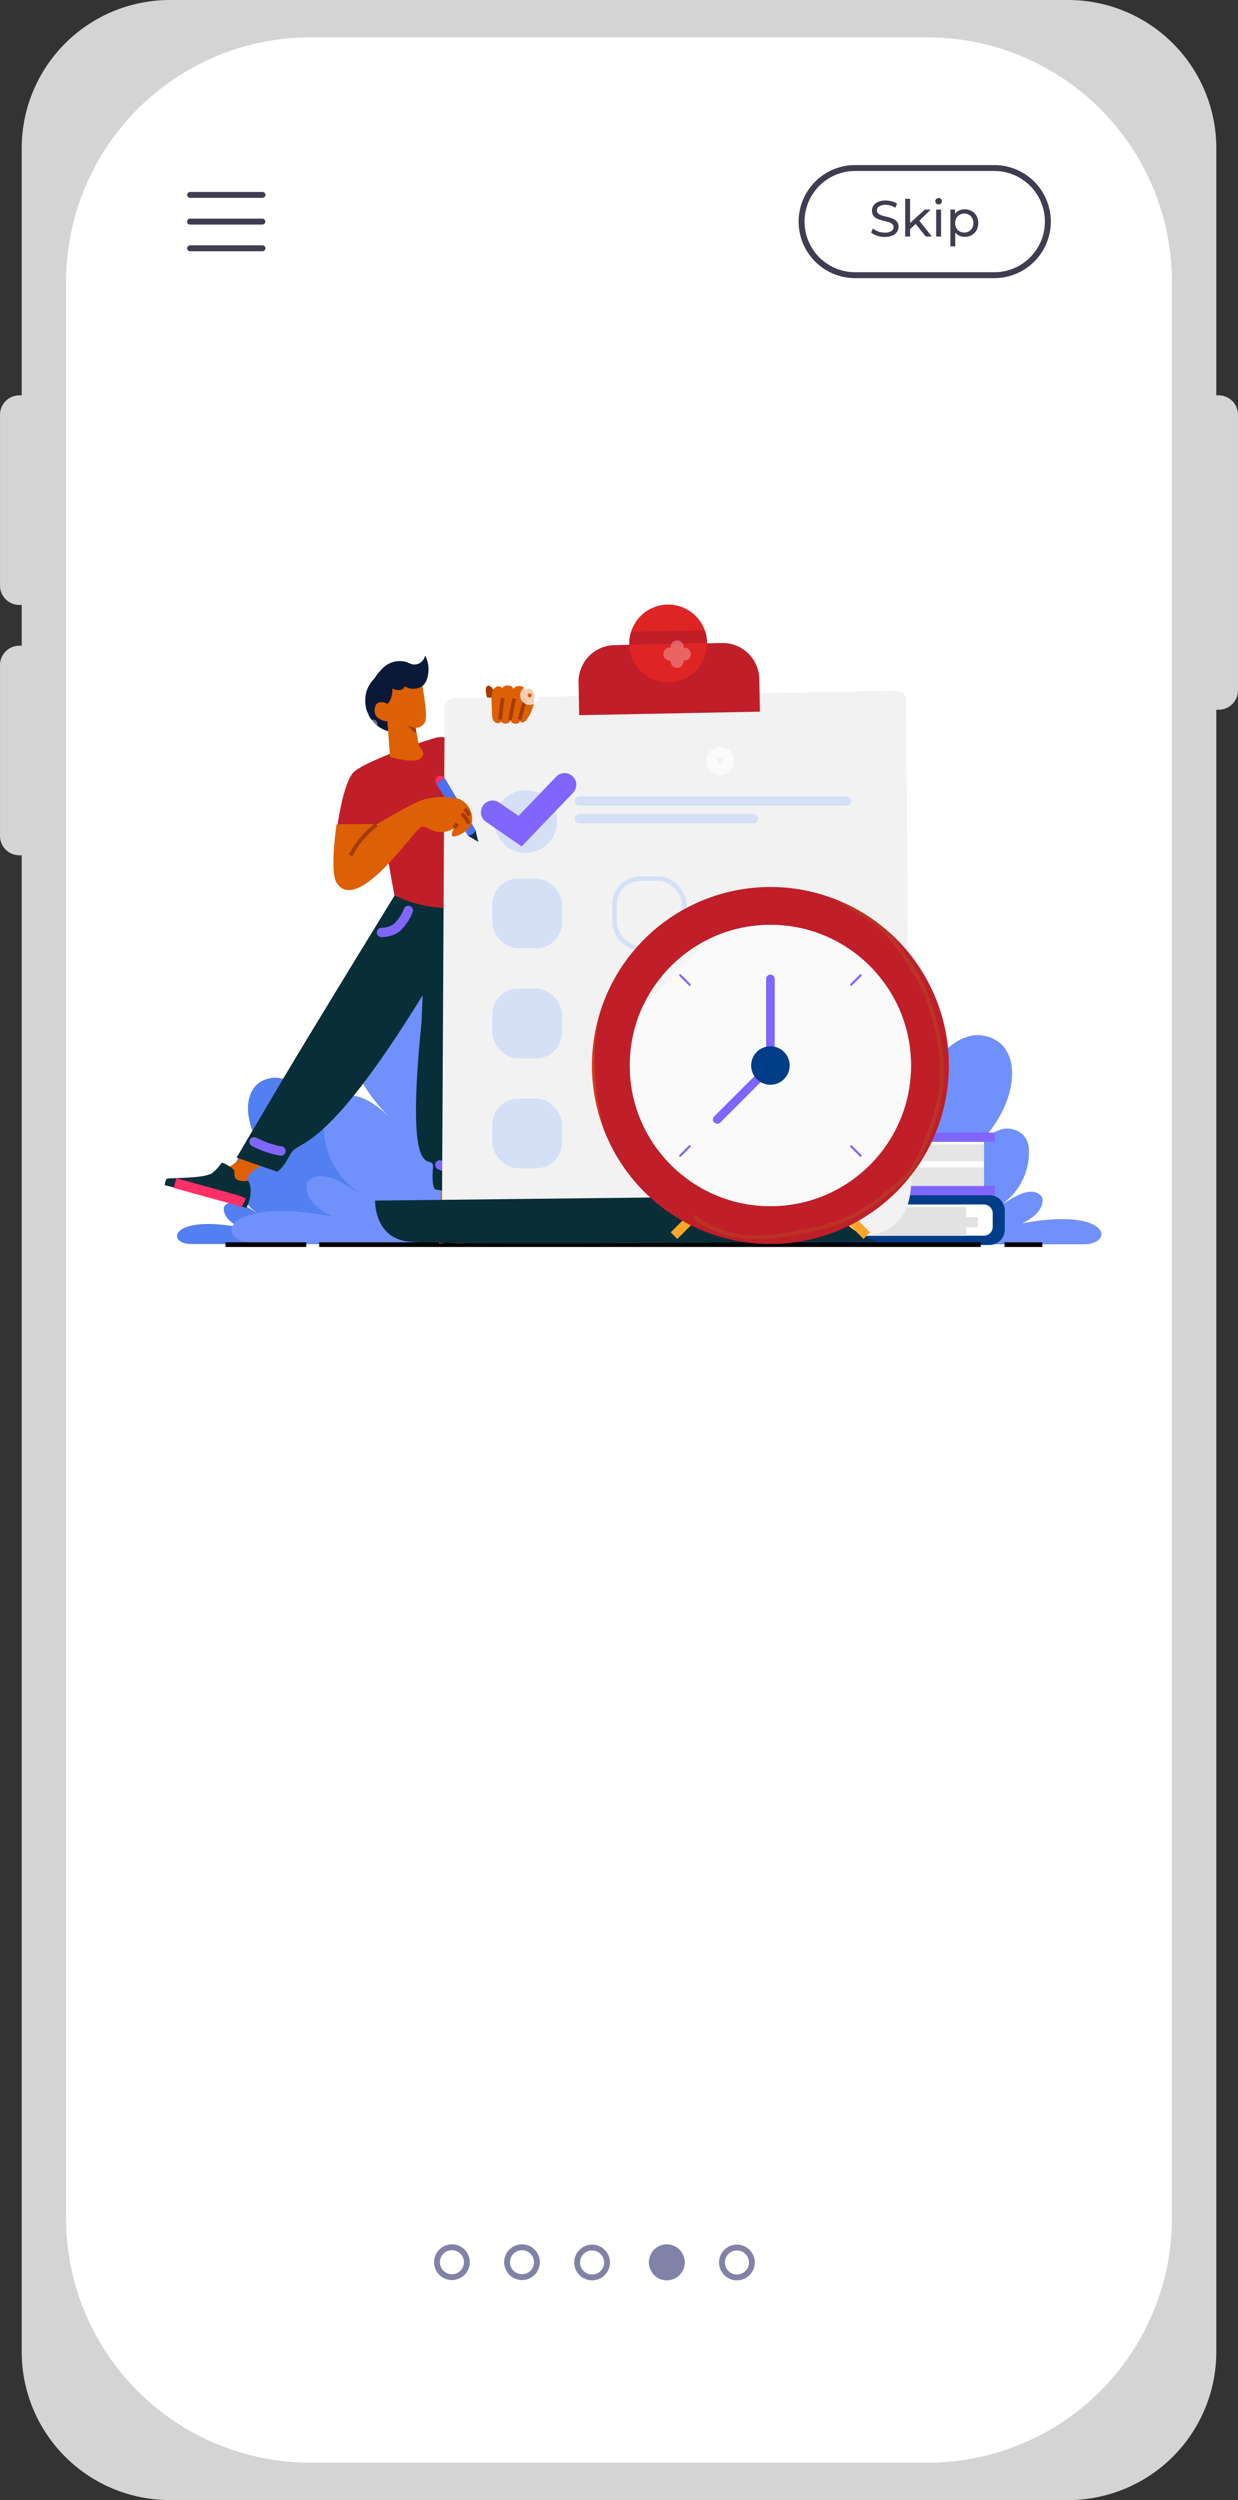 <svg xmlns="http://www.w3.org/2000/svg" xmlns:xlink="http://www.w3.org/1999/xlink" width="265" height="535" viewBox="0 0 265 535"><rect x="0" y="0" width="265" height="535" fill="#333333" stroke="none"/><defs><style>.a,.aa,.ab,.ad,.af,.ag,.aj,.ak,.al,.am,.ao,.ap,.ar,.at,.au,.av,.aw,.ax,.ay,.az,.ba,.i,.j,.m,.n,.q,.s,.t,.z{fill:none;}.b{fill:#d4d4d4;}.c{fill:#fff;}.d{fill:#3e3d51;}.e{fill:#5280f0;}.f{fill:#7090fb;}.g{fill:#ededed;}.h{fill:#003d89;}.i{stroke:#ccc;}.aa,.ab,.ad,.af,.ag,.aj,.ak,.al,.am,.ao,.ap,.i,.j,.m,.n,.q,.s,.t,.z{stroke-miterlimit:10;}.i,.j,.m{stroke-width:2.185px;}.j{stroke:#e2e2e2;}.k{fill:#4d70f2;}.l{fill:#8066ff;}.m{stroke:#e5e5e5;}.n{stroke:#000;}.o{fill:#de6004;}.p{fill:#082e38;}.q{stroke:#ff3067;}.q,.s{stroke-width:2.143px;}.r{fill:#e06001;}.s{stroke:#fdfaf1;}.aa,.al,.am,.t{stroke:#8066ff;}.aa,.ab,.al,.am,.ar,.at,.au,.av,.aw,.ax,.ay,.az,.ba,.t,.z{stroke-linecap:round;}.ad,.t,.z{stroke-width:2px;}.u{fill:#c01e29;}.v{fill:#a63b00;}.w{fill:#0a1937;}.x{fill:#f2f2f2;}.y{fill:#d5e0f7;}.ab,.z{stroke:#d5e0f7;}.aa{stroke-width:5px;}.ac{fill:#df2424;}.ad{stroke:#ffa629;}.ae{clip-path:url(#a);}.af{stroke:#a9711e;mix-blend-mode:multiply;}.af,.ag{stroke-width:0.846px;opacity:0.26;isolation:isolate;}.ag{stroke:#ff9200;mix-blend-mode:screen;}.ah{fill:#f5f5f5;}.ai{clip-path:url(#b);}.aj,.ak{stroke:#fafafa;}.aj{stroke-width:14.809px;}.ak{stroke-width:74.045px;}.al{stroke-width:1.851px;}.am{stroke-width:0.463px;}.an{fill:#ff3067;}.ao,.ap{stroke:#a63b00;}.ao{stroke-width:0.841px;}.ap{stroke-width:0.8px;}.aq{opacity:0.4;}.ar,.at,.au,.av,.aw,.ax,.ay,.az,.ba{stroke:#fff;stroke-linejoin:round;}.ar{stroke-width:2.326px;}.as{opacity:0.3;}.at{stroke-width:2.77px;}.au{stroke-width:1.918px;}.av{stroke-width:1.952px;}.aw{stroke-width:1.385px;}.ax{stroke-width:1.609px;}.ax,.az{opacity:0.7;}.ay{stroke-width:1.182px;}.az{stroke-width:2.364px;}.ba{stroke-width:0.693px;}.bb{fill:#8282a8;}</style><clipPath id="a"><circle class="a" cx="38.201" cy="38.201" r="38.201"/></clipPath><clipPath id="b"><circle class="a" cx="30.094" cy="30.094" r="30.094"/></clipPath></defs><g transform="translate(-324.537 -33)"><g transform="translate(0.63)"><g transform="translate(323.907 33)"><path class="b" d="M584.766,117.6h-.5V64.736A31.728,31.728,0,0,0,552.542,33H360.272a31.728,31.728,0,0,0-31.72,31.736V117.6h-.5a4.142,4.142,0,0,0-4.141,4.143v36.567a4.142,4.142,0,0,0,4.141,4.143h.5v8.722h-.5a4.142,4.142,0,0,0-4.141,4.143v36.567a4.142,4.142,0,0,0,4.141,4.143h.5V536.264A31.729,31.729,0,0,0,360.272,568h192.27a31.729,31.729,0,0,0,31.72-31.736V184.878h.5a4.142,4.142,0,0,0,4.141-4.144V121.742A4.142,4.142,0,0,0,584.766,117.6Z" transform="translate(-323.907 -33)"/><path class="c" d="M52.343,0h132.03a52.343,52.343,0,0,1,52.343,52.343V466.665a52.342,52.342,0,0,1-52.342,52.342H52.343A52.343,52.343,0,0,1,0,466.665V52.343A52.343,52.343,0,0,1,52.343,0Z" transform="translate(14.142 7.996)"/><g transform="translate(40.065 35.321)"><g transform="translate(0 5.755)"><path class="d" d="M422.212,118.529H406.727a.634.634,0,1,1,0-1.269h15.485a.634.634,0,1,1,0,1.269Z" transform="translate(-406.092 -117.26)"/><path class="d" d="M422.212,130.245H406.727a.635.635,0,1,1,0-1.269h15.485a.635.635,0,0,1,0,1.269Z" transform="translate(-406.092 -123.264)"/><path class="d" d="M422.212,141.962H406.727a.634.634,0,1,1,0-1.269h15.485a.634.634,0,1,1,0,1.269Z" transform="translate(-406.092 -129.269)"/></g><g transform="translate(130.882)"><g transform="translate(15.517 7.057)"><path class="d" d="M718.118,128.55a3.4,3.4,0,0,1-1.257-.691l.4-.849a3.332,3.332,0,0,0,1.115.637,4.1,4.1,0,0,0,1.4.245,2.519,2.519,0,0,0,1.415-.321.99.99,0,0,0,.468-.855.843.843,0,0,0-.255-.637,1.714,1.714,0,0,0-.631-.375q-.376-.131-1.061-.294a10.83,10.83,0,0,1-1.387-.413,2.293,2.293,0,0,1-.9-.637,1.7,1.7,0,0,1-.376-1.159,1.963,1.963,0,0,1,.321-1.1,2.2,2.2,0,0,1,.974-.783,3.95,3.95,0,0,1,1.622-.294,5.134,5.134,0,0,1,1.327.174,3.554,3.554,0,0,1,1.121.5l-.359.871a3.952,3.952,0,0,0-1.023-.463,3.83,3.83,0,0,0-1.066-.157,2.351,2.351,0,0,0-1.388.337,1.033,1.033,0,0,0-.463.871.833.833,0,0,0,.261.637,1.808,1.808,0,0,0,.648.381,9.926,9.926,0,0,0,1.05.289,10.646,10.646,0,0,1,1.382.413,2.331,2.331,0,0,1,.9.631,1.664,1.664,0,0,1,.375,1.143,1.943,1.943,0,0,1-.327,1.094,2.186,2.186,0,0,1-.99.783,4.093,4.093,0,0,1-1.633.289A5.205,5.205,0,0,1,718.118,128.55Z" transform="translate(-716.861 -120.491)"/><path class="d" d="M734.083,125.652l-1.2,1.11v1.578h-1.045v-8.075h1.045v5.181l3.145-2.873h1.263l-2.427,2.383,2.667,3.385h-1.285Z" transform="translate(-724.538 -120.102)"/><path class="d" d="M745.258,121.095a.643.643,0,0,1-.2-.479.662.662,0,0,1,.2-.485.687.687,0,0,1,.506-.2.71.71,0,0,1,.506.191.625.625,0,0,1,.2.473.674.674,0,0,1-.2.5.688.688,0,0,1-.506.2A.7.7,0,0,1,745.258,121.095Zm-.016,1.306h1.045v5.768h-1.045Z" transform="translate(-731.312 -119.93)"/><path class="d" d="M756.225,125.256a2.67,2.67,0,0,1,1.04,1.034,3.336,3.336,0,0,1,0,3.075,2.655,2.655,0,0,1-1.04,1.039,3.032,3.032,0,0,1-1.5.37,2.675,2.675,0,0,1-1.137-.239,2.356,2.356,0,0,1-.876-.7v2.982h-1.045v-7.879h1v.914a2.217,2.217,0,0,1,.881-.723,2.784,2.784,0,0,1,1.176-.245A3.037,3.037,0,0,1,756.225,125.256Zm-.593,4.348a1.837,1.837,0,0,0,.7-.718,2.328,2.328,0,0,0,0-2.123,1.8,1.8,0,0,0-.7-.713,1.983,1.983,0,0,0-1-.25,1.931,1.931,0,0,0-.985.255,1.858,1.858,0,0,0-.7.713,2.129,2.129,0,0,0-.255,1.055,2.195,2.195,0,0,0,.25,1.061,1.8,1.8,0,0,0,.7.718,2.055,2.055,0,0,0,1.986,0Z" transform="translate(-734.698 -122.47)"/></g><path class="d" d="M726.917,129.657H697.133a12.1,12.1,0,1,1,0-24.2h29.784a12.1,12.1,0,1,1,0,24.2Zm-29.784-22.934a10.832,10.832,0,1,0,0,21.664h29.784a10.832,10.832,0,1,0,0-21.664Z" transform="translate(-685.031 -105.454)"/></g></g><line class="d" x1="205.726" transform="translate(34.591 298.721)"/></g><g transform="translate(359.158 161.01)"><g transform="translate(2.631 81.031)"><path class="e" d="M405.278,579.718c-.446-2.526-7.5-18.266-15.659-14.051-4.848,2.5-3.976,11.724,3.6,18.69-1.486-1.438-3.2-3.068-5.231-3.471a4.043,4.043,0,0,0-3.257,1.045,3.822,3.822,0,0,0-.979,2.733,10.756,10.756,0,0,0,4.791,9.2c-1.675-.936-3.126-2.107-5.037-2.272a2.343,2.343,0,0,0-1.962.856c-.313.6-.291,2.859,3.4,4.544-15.029-2.85-15.906,3.556-10.5,3.556H418.74" transform="translate(-371.406 -543.377)"/><path class="f" d="M449.3,537.858c-.714-4.042-8.159-29.455-21.226-22.707-7.761,4.009-6.365,18.769,5.758,29.921-2.38-2.3-5.127-4.911-8.375-5.556a6.472,6.472,0,0,0-5.215,1.672,6.116,6.116,0,0,0-1.567,4.375,17.22,17.22,0,0,0,7.67,14.729c-2.681-1.5-5-3.374-8.065-3.637a3.75,3.75,0,0,0-3.14,1.369c-.5.964-.466,4.577,5.437,7.276-24.06-4.563-25.464,5.693-16.816,5.693h57.158" transform="translate(-387.261 -514.018)"/><path class="f" d="M725.418,562.028c.561-3.175,9.427-22.969,19.69-17.668,6.1,3.149,5,14.742-4.522,23.5,1.869-1.807,4.027-3.857,6.577-4.364a5.083,5.083,0,0,1,4.1,1.314,4.8,4.8,0,0,1,1.231,3.436,13.526,13.526,0,0,1-6.024,11.569c2.106-1.177,3.931-2.65,6.334-2.857a2.946,2.946,0,0,1,2.466,1.076c.394.757.366,3.595-4.27,5.714,18.9-3.584,20,4.471,13.207,4.471H708.49" transform="translate(-570.133 -530.99)"/></g><g transform="translate(126.868 114.356)"><g transform="translate(0 13.398)"><rect class="c" width="30.347" height="7.908" transform="translate(20.738 1.375)"/><rect class="g" width="18.994" height="7.908" transform="translate(20.738 9.283) rotate(180)"/><path class="h" d="M718.611,624.316V626.3h29.923a1.921,1.921,0,0,1,2.044,1.768v3.146a1.921,1.921,0,0,1-2.044,1.768H718.611v1.988h31.011a3.326,3.326,0,0,0,3.539-3.061v-4.535a3.326,3.326,0,0,0-3.539-3.061Z" transform="translate(-700.203 -624.316)"/><rect class="h" width="18.408" height="1.988"/><rect class="h" width="18.408" height="1.988" transform="translate(0 8.67)"/><g transform="translate(1.743 3.591)"><line class="i" x2="18.994"/><line class="i" x2="18.994" transform="translate(0 2.186)"/><line class="i" x2="18.994" transform="translate(0 4)"/></g><g transform="translate(20.738 3.591)"><line class="j" x1="23.972"/><line class="j" x1="26.448" transform="translate(0 2.186)"/><line class="j" x1="23.972" transform="translate(0 4)"/></g></g><g transform="translate(4.613)"><path class="k" d="M6.7,0H26.917a0,0,0,0,1,0,0V13.4a0,0,0,0,1,0,0H6.7A6.7,6.7,0,0,1,0,6.7v0A6.7,6.7,0,0,1,6.7,0Z"/><rect class="c" width="25.645" height="10.647" transform="translate(43.902 12.023) rotate(180)"/><path class="l" d="M754.569,592.688v1.988H729.348a1.922,1.922,0,0,0-2.044,1.768v5.886a1.922,1.922,0,0,0,2.044,1.768h25.221v1.988H728.26a3.326,3.326,0,0,1-3.539-3.061v-7.275a3.326,3.326,0,0,1,3.539-3.061Z" transform="translate(-708.338 -592.688)"/><g transform="translate(20.641 3.591)"><line class="m" x2="19.271" transform="translate(3.99)"/><line class="m" x2="23.261" transform="translate(0 1.436)"/><line class="m" x2="21.746" transform="translate(1.515 4.926)"/><line class="m" x2="19.271" transform="translate(3.99 6.74)"/></g></g></g><g transform="translate(13.022 138.332)"><line class="n" x2="141.6" transform="translate(20.055)"/><line class="n" x1="8.103" transform="translate(166.748)"/><line class="n" x1="17.277"/></g><g transform="translate(0 12.268)"><g transform="translate(0 2.502)"><g transform="translate(0 48.178)"><path class="o" d="M398.535,603.883a13.666,13.666,0,0,1-4.752,3.512s2.018,4.61,5.782,2.049c0,0-1.23-1.247,3.475-3.591S398.535,603.883,398.535,603.883Z" transform="translate(-381.673 -547.719)"/><path class="p" d="M365.2,612.747s.1-1.152.469-1.4,8.148.024,9.769-1.274,1.783-2.255,2.165-2.143,2.229,1.067,2.466,1.668-.711,2.628,3.023,2.186c0,0,1.388,2.12-.4,5.793C382.689,617.578,365.243,612.584,365.2,612.747Z" transform="translate(-365.195 -550.06)"/><path class="q" d="M370.406,618.2l12.2,3.364a10.448,10.448,0,0,1,2.5.927" transform="translate(-368.199 -555.985)"/><g transform="translate(57.551 61.306)"><path class="r" d="M509.348,618.592q-.055,1.08-.044,2.161a3.722,3.722,0,0,0,.526,2.05c.527.882.786.735-.105,1.535-1.37,1.231-5.413,1.741-5.306-.949l.252-6.325a1.29,1.29,0,0,1,.2-.771c.673-.84,3.739.76,4.568,1.027Q509.38,617.955,509.348,618.592Z" transform="translate(-502.994 -616.052)"/><path class="p" d="M519.365,637.661s.218-1.136-.069-1.474-7.844-2.2-9.049-3.9-1.1-2.656-1.5-2.653-2.435.417-2.828.931-.034,2.722-3.506,1.276c0,0-1.914,1.661-1.2,5.681C501.216,637.526,519.363,637.49,519.365,637.661Z" transform="translate(-501.057 -623.883)"/><path class="q" d="M518.731,645.948l-12.652-.1a10.428,10.428,0,0,0-2.661.207" transform="translate(-502.417 -633.226)"/></g><path class="s" d="M406.432,599.029a19.229,19.229,0,0,0,5.783,1.868" transform="translate(-388.964 -544.934)"/><path class="p" d="M456.636,473.841s-2.642,32.366-3.033,43.052-.745,19.677-.745,19.677l-8.875-1.7s-.76-.706-.415-4.635-6.238,6.548-2.477-30.859l.281-6.046c-21.527,34.96-26.534,30.591-28.364,34.085s-2.851,3.679-2.851,3.679l-8.628-3.012s4.793-8.106,10.231-17.314,24-39.442,24-39.442" transform="translate(-386.138 -471.326)"/><path class="t" d="M510.09,610.588a19.222,19.222,0,0,1-5.876-1.549" transform="translate(-445.326 -550.704)"/><path class="t" d="M416.13,599.308a19.238,19.238,0,0,1-5.749-1.968" transform="translate(-391.24 -543.961)"/><path class="t" d="M480.471,480.441a9.886,9.886,0,0,1-2.5,3.715,5.566,5.566,0,0,1-3.249,1" transform="translate(-428.324 -476.58)"/><path class="t" d="M520.3,494.861a9.014,9.014,0,0,0,3.793,7.092" transform="translate(-454.6 -484.892)"/></g><g transform="translate(37.011)"><path class="u" d="M461.993,411.562l-9.425.039s1.2-8.585,3.283-11.019,17.2-7.584,18.308-7.653,4.311.139,6.745.208,5.734,36.441,5.734,36.441-1.713-.583-8.509-.106a27.364,27.364,0,0,1-13.4-2.7Z" transform="translate(-452.568 -377.952)"/><path class="v" d="M528.274,371.08a11.518,11.518,0,0,1-.83-2.82,2.383,2.383,0,0,1,.03-.873.7.7,0,0,1,.2-.362.615.615,0,0,1,.688-.016,1.809,1.809,0,0,1,.511.519,21.432,21.432,0,0,1,1.338,1.98l.561,1.814-2.355.382Z" transform="translate(-495.712 -362.963)"/><path class="w" d="M478.779,361.592c.6,3.751-2.022,9.945-5.652,9.945a6.73,6.73,0,0,1-6.572-6.878c0-3.8,3-6.215,6.572-6.879C476.439,357.165,478.2,357.965,478.779,361.592Z" transform="translate(-460.631 -357.592)"/><path class="o" d="M481.5,367.035s1.227,6.4.57,7.711a2.288,2.288,0,0,1-2.016,1.27l.745,3.9s1.752,1.533.263,2.673-6.484-.35-6.484-.35l-.57-7.623s-2.979-.175-2.717-2.629,2.8-1.1,2.8-1.1a4.691,4.691,0,0,0,.964-3.286s2.1,1.008,2.672-.482A3.379,3.379,0,0,0,481.5,367.035Z" transform="translate(-463.35 -363.035)"/><path class="v" d="M489.827,387.6a7.107,7.107,0,0,1-1.6-.469s.939,1.386,1.811,1.587Z" transform="translate(-473.124 -374.617)"/></g></g><path class="w" d="M476.375,358.165c1.5.447,3.2.852,4.232-.322a3.832,3.832,0,0,0,.784-1.877,6.057,6.057,0,0,0-.6-4.28,2.325,2.325,0,0,1-2.813,1.862,10.327,10.327,0,0,1-1.025-.424,5.069,5.069,0,0,0-4.919,1,11.307,11.307,0,0,0-2.975,4.284" transform="translate(-425.063 -351.686)"/></g><g transform="translate(45.041)"><path class="x" d="M513.369,371.087l94.783-1.593a2,2,0,0,1,2.039,1.989c.081,13.2.538,86.726.769,94.154.254,8.164,2.586,18.848-9.579,20.548-11.061,1.546-76.859-4.327-88.718-5.406a2,2,0,0,1-1.821-2.007l.556-105.69A2.005,2.005,0,0,1,513.369,371.087Z" transform="translate(-496.515 -349.682)"/><path class="p" d="M477.021,625.556s-.254,7.713,6.784,8.73,100.833-.036,100.833-.036-8.084-1.74-10.256-9.787Z" transform="translate(-477.02 -496.647)"/><g transform="translate(25.151 39.923)"><circle class="y" cx="6.71" cy="6.71" r="6.71" transform="translate(0.369 1.164)"/><line class="z" x2="57.189" transform="translate(18.598 3.466)"/><line class="z" x2="37.22" transform="translate(18.598 7.261)"/><path class="aa" d="M536.4,422.85l5.878,4.054,9.527-9.932" transform="translate(-536.395 -416.972)"/></g><rect class="y" width="14.907" height="14.907" rx="5.505" transform="translate(25.095 60.01)"/><rect class="ab" width="14.907" height="14.907" rx="5.505" transform="translate(51.251 60.01)"/><rect class="y" width="14.907" height="14.907" rx="5.505" transform="translate(25.095 83.547)"/><rect class="ab" width="14.907" height="14.907" rx="5.505" transform="translate(51.251 83.547)"/><rect class="y" width="14.907" height="14.907" rx="5.505" transform="translate(25.095 107.084)"/><rect class="ab" width="14.907" height="14.907" rx="5.505" transform="translate(51.251 107.084)"/><g transform="translate(43.395)"><path class="u" d="M7.847,0h23a7.847,7.847,0,0,1,7.847,7.847v7a0,0,0,0,1,0,0H0a0,0,0,0,1,0,0v-7A7.847,7.847,0,0,1,7.847,0Z" transform="translate(0 10.193) rotate(-1.124)"/><path class="ac" d="M8.324,0A8.324,8.324,0,1,1,0,8.324,8.324,8.324,0,0,1,8.324,0Z" transform="translate(9.647 16.372) rotate(-79.568)"/><path class="u" d="M605.474,341.946c0,.03.005.058.006.088l16.635-.326c0-.03,0-.058,0-.088a8.314,8.314,0,0,0-.493-2.648l-15.762.309A8.3,8.3,0,0,0,605.474,341.946Z" transform="translate(-594.455 -332.089)"/></g></g><g transform="translate(91.457 61.801)"><g transform="translate(17.573 70.418)"><path class="ad" d="M721.99,639.044l-4.187-4.187" transform="translate(-680.734 -634.857)"/><path class="ad" d="M630.293,639.344l3.966-3.966" transform="translate(-630.293 -635.157)"/></g><path class="u" d="M38.2,0A38.2,38.2,0,1,1,0,38.2,38.2,38.2,0,0,1,38.2,0Z"/><g class="ae"><path class="af" d="M669.621,471.933c2.038,1.656,7.686,4.71,9.724,6.367,3.616,2.939,6.017,6.773,8.492,10.722a31.088,31.088,0,0,1,2.792,5.97c2.592,7.157,3.737,15.021,1.976,22.426a55.81,55.81,0,0,1-2.976,8.477,24.511,24.511,0,0,1-2.817,5.4,25.219,25.219,0,0,1-4.757,4.458,44.39,44.39,0,0,1-8.361,5.606,43.851,43.851,0,0,1-10.33,2.925,45.19,45.19,0,0,1-10.891,1.211c-3.657-.186-9.391-1.91-12.023-4.456" transform="translate(-618.574 -470.53)"/><path class="ag" d="M594.048,526.952c-3.841-6.571-5.211-16.816-4.814-24.418a55.813,55.813,0,0,1,1.4-8.875,24.487,24.487,0,0,1,1.8-5.824,25.237,25.237,0,0,1,3.874-5.243,44.393,44.393,0,0,1,7.212-7.023c2.92-2.086,5.891-4.316,9.23-5.629,3.408-1.339,7.264-1.79,10.9-2.268" transform="translate(-589.016 -468.073)"/></g><circle class="ah" cx="30.094" cy="30.094" r="30.094" transform="translate(8.107 8.107)"/><g transform="translate(8.107 8.107)"><g class="ai"><line class="aj" y1="61.179" x2="61.179" transform="translate(-4.088 -12.857)"/><line class="ak" y1="61.179" x2="61.179" transform="translate(5.93 5.411)"/></g></g><path class="al" d="M678.99,515.075V533.49" transform="translate(-640.789 -495.397)"/><path class="al" d="M663.495,559.255,652.151,570.6" transform="translate(-625.319 -520.862)"/><g transform="translate(18.896 18.896)"><path class="am" d="M721.819,513.227l-2.017,2.017" transform="translate(-683.209 -513.227)"/><path class="am" d="M635.433,599.613l-2.017,2.017" transform="translate(-633.416 -563.02)"/></g><g transform="translate(18.896 18.896)"><path class="am" d="M721.819,601.63l-2.017-2.017" transform="translate(-683.209 -563.02)"/><path class="am" d="M635.433,515.244l-2.017-2.017" transform="translate(-633.416 -513.227)"/></g><g transform="translate(38.201 10.899)"><path class="al" d="M678.99,623.252" transform="translate(-678.99 -568.649)"/><path class="al" d="M678.99,494.35" transform="translate(-678.99 -494.35)"/></g><g transform="translate(10.899 38.201)"><path class="al" d="M614.539,558.8" transform="translate(-614.539 -558.801)"/><path class="al" d="M743.441,558.8" transform="translate(-688.838 -558.801)"/></g><circle class="h" cx="4.122" cy="4.122" r="4.122" transform="translate(34.079 34.079)"/></g><g transform="translate(36.119 18.673)"><path class="p" d="M520.822,440.937l2.233,1.345-.636-2.623Z" transform="translate(-492.034 -408.8)"/><path class="k" d="M504.863,414.707l6.76,11.13s1.517-.08,1.6-1.277l-6.586-11.1Z" transform="translate(-482.835 -393.7)"/><path class="an" d="M504.885,412.6a1.078,1.078,0,0,0-.279,1.5l1.778-1.22A1.078,1.078,0,0,0,504.885,412.6Z" transform="translate(-482.578 -393.096)"/><path class="o" d="M453.54,429.012s-1.528,10.076,0,12.509,4.589,2.5,10.151-3.129,7.3-9.1,8.481-8.894,3.129,2.364,6.536.347c0,0-.765,1.182-.417,1.669s3.546-.765,4.172-2.781a4.621,4.621,0,0,0-2.711-5.145,15.617,15.617,0,0,0-7.579.139c-2.5.765-10.012,5.284-10.012,5.284Z" transform="translate(-452.861 -399.306)"/><path class="ao" d="M467.07,437.176a19.266,19.266,0,0,0-5.535,6.578" transform="translate(-457.861 -407.368)"/><path class="ao" d="M513.674,437.523a6.07,6.07,0,0,0,.761-.824" transform="translate(-487.914 -407.093)"/><path class="ao" d="M517.687,431.723a4.89,4.89,0,0,1,1.508,2.067" transform="translate(-490.227 -404.225)"/><path class="ao" d="M519.246,429.085a6.151,6.151,0,0,1,.974,1.435" transform="translate(-491.125 -402.705)"/><path class="o" d="M532.962,368.073a1.671,1.671,0,0,1,.88-1,1.019,1.019,0,0,1,1.223.33.919.919,0,0,1,.5-.473,1.648,1.648,0,0,1,.7-.116,1.556,1.556,0,0,1,.72.168.849.849,0,0,1,.44.572,1.188,1.188,0,0,1,.959-.6,1.63,1.63,0,0,1,.808.031,1.325,1.325,0,0,1,.774.85,1.066,1.066,0,0,1,1.3-.172,1.384,1.384,0,0,1,.6.909,3.514,3.514,0,0,1,.015,1.115,8.048,8.048,0,0,1-1.73,4.576,1.281,1.281,0,0,1-.639.448.525.525,0,0,1-.632-.333,1.086,1.086,0,0,1-2.01-.055,1.485,1.485,0,0,1-1.028.657,1.381,1.381,0,0,1-1.092-.43.839.839,0,0,1-1.031.255,1.314,1.314,0,0,1-.725-.83,3.888,3.888,0,0,1-.148-1.125q-.039-1.184-.078-2.369a11.7,11.7,0,0,1,0-1.261A4.281,4.281,0,0,1,532.962,368.073Z" transform="translate(-498.906 -366.808)"/><path class="ap" d="M537.079,377.7q.241-2.308.547-4.61" transform="translate(-501.404 -370.427)"/><path class="ap" d="M542.122,378q.384-2.3.909-4.572" transform="translate(-504.311 -370.622)"/><path class="ap" d="M546.956,377.957l1.2-4.475" transform="translate(-507.098 -370.655)"/></g><g transform="translate(7.357 10.402)"><g class="aq" transform="translate(0 82.282)"><line class="ar" x2="2.626" transform="translate(0 1.313)"/><line class="ar" y1="2.625" transform="translate(1.313)"/></g><g class="as" transform="translate(170.155 34.164)"><line class="at" x2="3.126" transform="translate(0 1.563)"/><line class="at" y1="3.126" transform="translate(1.563)"/></g><g class="aq" transform="translate(33.525 14.676)"><line class="au" x2="3.705" transform="translate(0 1.853)"/><line class="au" y1="3.705" transform="translate(1.853)"/></g><g class="as" transform="translate(100.769)"><line class="at" x2="3.126" transform="translate(0 1.563)"/><line class="at" y1="3.126" transform="translate(1.563)"/></g><g transform="translate(21.26 51.007)"><line class="av" x2="2.203" transform="translate(0 1.101)"/><line class="av" y1="2.203" transform="translate(1.101)"/></g><g class="as" transform="translate(152.212 14.978)"><line class="aw" x2="1.563" transform="translate(0 0.782)"/><line class="aw" y1="1.563" transform="translate(0.782)"/></g><path class="ax" d="M553.375,370.142a1.234,1.234,0,1,1-1.234-1.234A1.234,1.234,0,0,1,553.375,370.142Z" transform="translate(-481.363 -359.747)"/><path class="ay" d="M808.187,549.45a.907.907,0,1,1-.907-.907A.906.906,0,0,1,808.187,549.45Z" transform="translate(-631.279 -463.289)"/><path class="az" d="M651.909,402.4a1.813,1.813,0,1,1-1.813-1.813A1.813,1.813,0,0,1,651.909,402.4Z" transform="translate(-538.531 -378.008)"/><path class="ba" d="M791.054,476.985a1.433,1.433,0,1,1-1.433-1.433A1.433,1.433,0,0,1,791.054,476.985Z" transform="translate(-620.797 -421.217)"/><path class="ba" d="M386.059,431.178a1.433,1.433,0,1,1-1.433-1.433A1.433,1.433,0,0,1,386.059,431.178Z" transform="translate(-382.926 -394.814)"/></g></g></g><g transform="translate(417.457 513.22)"><path class="bb" d="M564.939,1036.44a3.823,3.823,0,1,0,3.822,3.823A3.827,3.827,0,0,0,564.939,1036.44Z" transform="translate(-515.117 -1036.328)"/><path class="bb" d="M596.8,1044.2a3.823,3.823,0,1,1,3.822-3.823A3.827,3.827,0,0,1,596.8,1044.2Zm0-6.394a2.571,2.571,0,1,0,2.571,2.571A2.574,2.574,0,0,0,596.8,1037.808Z" transform="translate(-592.979 -1036.501)"/><path class="bb" d="M596.8,1044.2a3.823,3.823,0,1,1,3.822-3.823A3.827,3.827,0,0,1,596.8,1044.2Zm0-6.394a2.571,2.571,0,1,0,2.571,2.571A2.574,2.574,0,0,0,596.8,1037.808Z" transform="translate(-577.979 -1036.501)"/><path class="bb" d="M596.8,1044.2a3.823,3.823,0,1,1,3.822-3.823A3.827,3.827,0,0,1,596.8,1044.2Zm0-6.394a2.571,2.571,0,1,0,2.571,2.571A2.574,2.574,0,0,0,596.8,1037.808Z" transform="translate(-546.979 -1036.501)"/><path class="bb" d="M628.665,1044.319a3.823,3.823,0,1,1,3.822-3.823A3.828,3.828,0,0,1,628.665,1044.319Zm0-6.395a2.572,2.572,0,1,0,2.571,2.572A2.574,2.574,0,0,0,628.665,1037.925Z" transform="translate(-594.842 -1036.561)"/><path class="bb" d="M628.665,1044.319a3.823,3.823,0,1,1,3.822-3.823A3.828,3.828,0,0,1,628.665,1044.319Zm0-6.395a2.572,2.572,0,1,0,2.571,2.572A2.574,2.574,0,0,0,628.665,1037.925Z" transform="translate(-563.842 -1036.561)"/></g></g></svg>